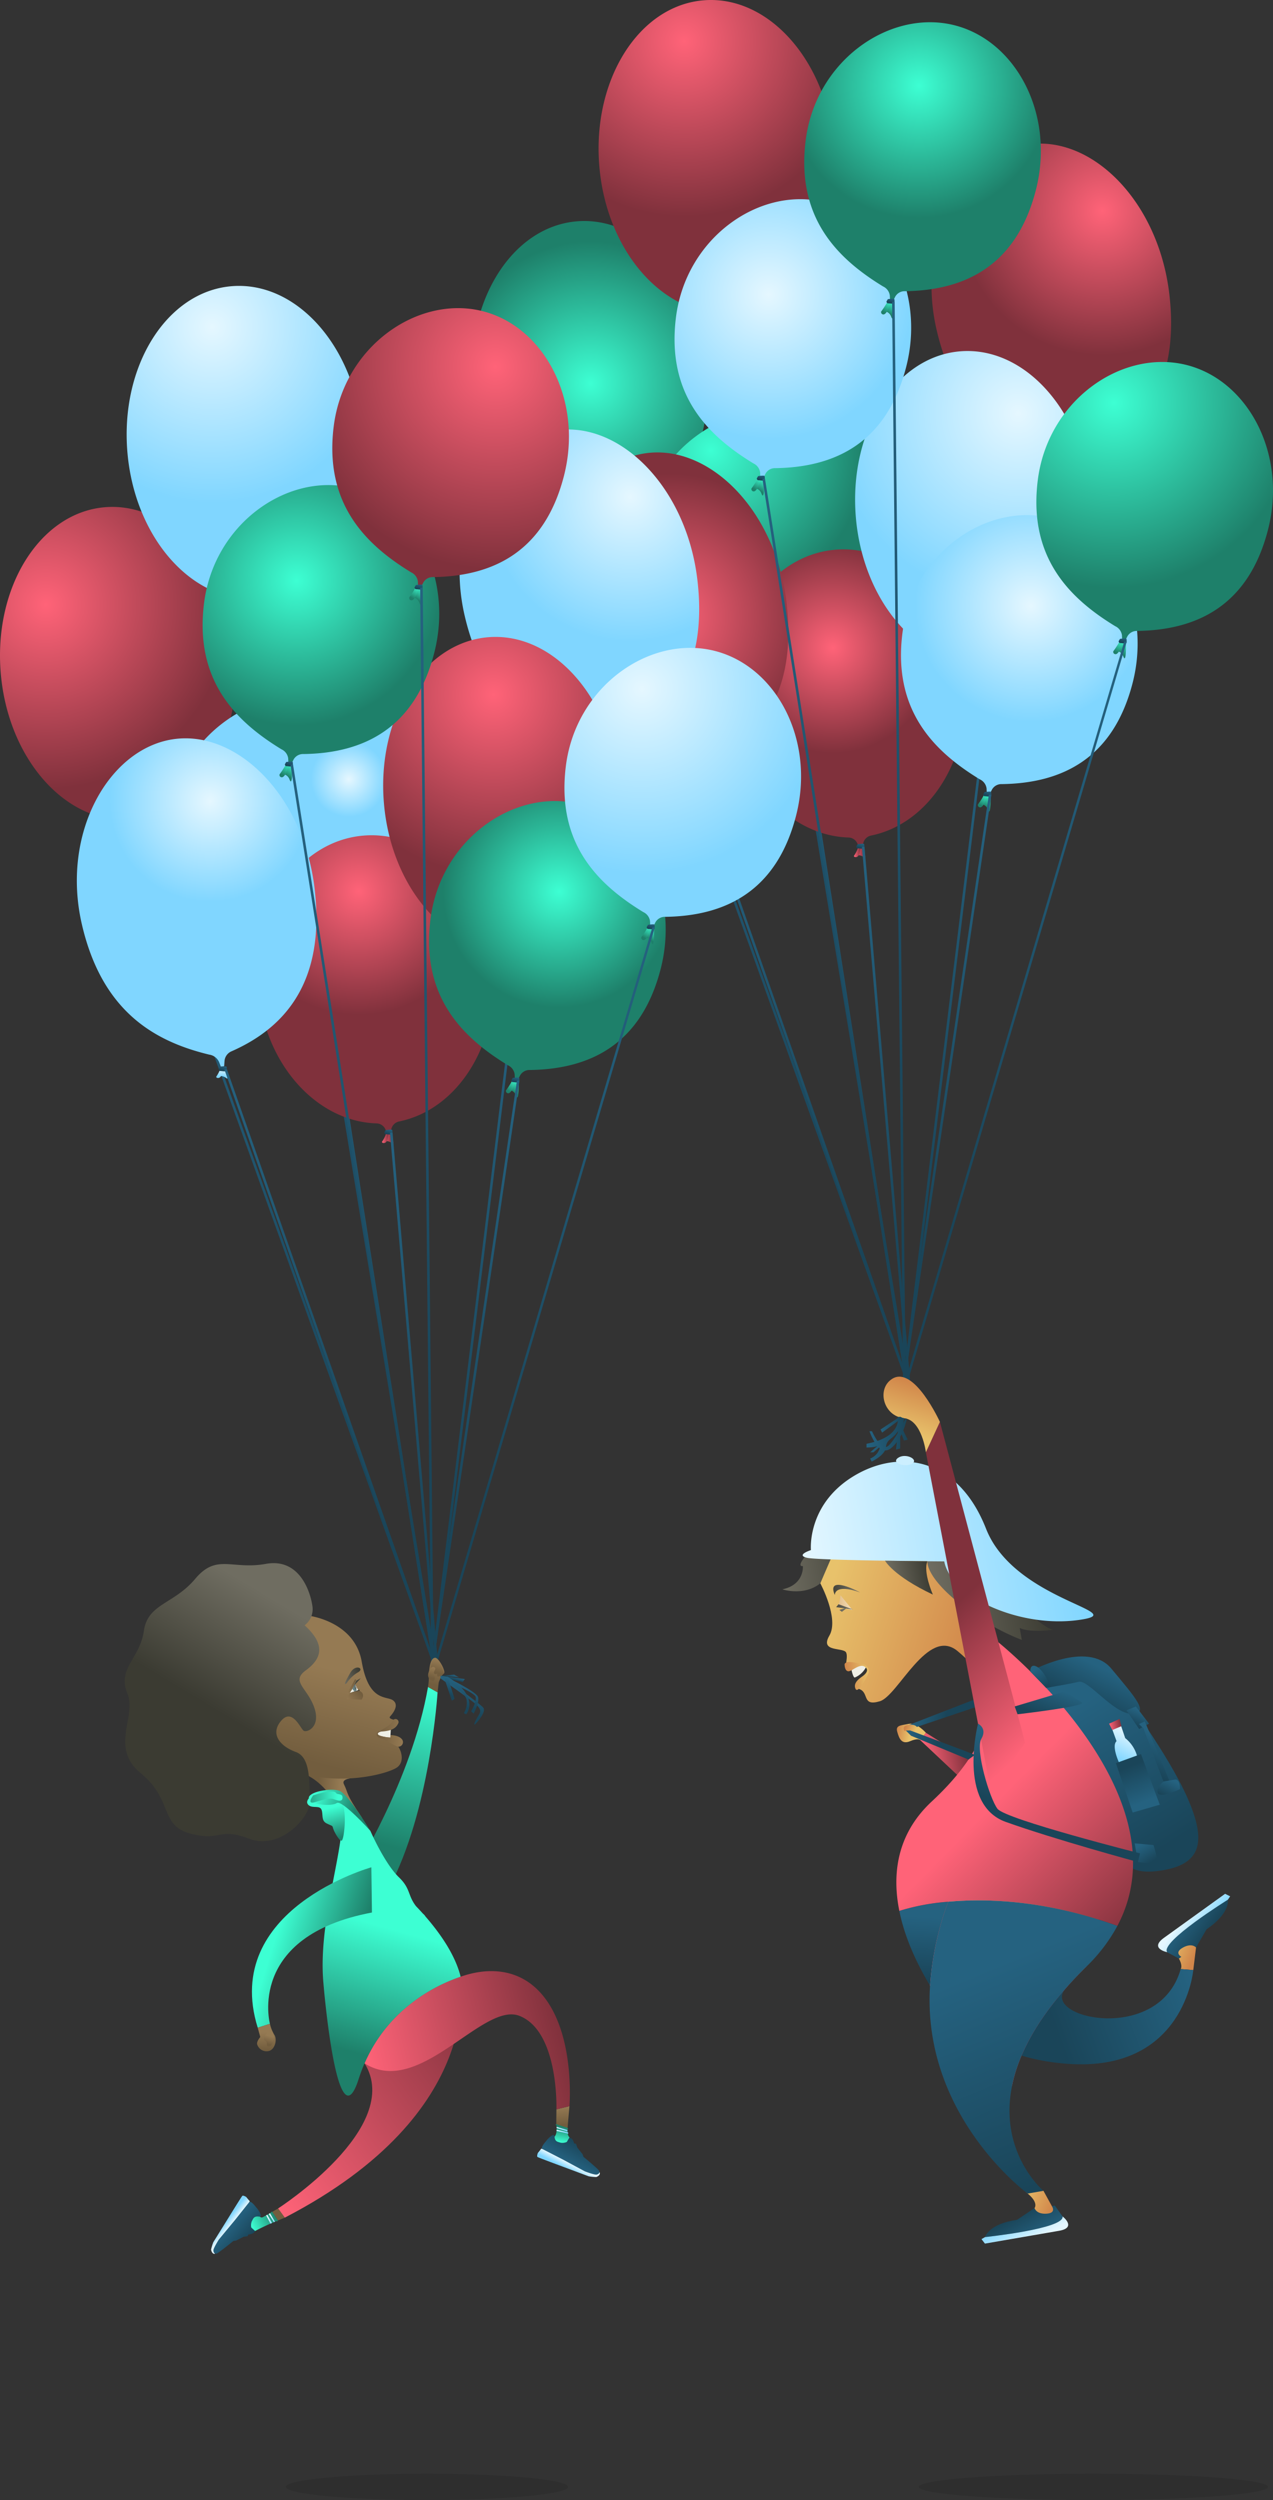 <svg xmlns="http://www.w3.org/2000/svg" xmlns:xlink="http://www.w3.org/1999/xlink" viewBox="0 0 431.635 847.569"><rect x="0" y="0" width="431.635" height="847.569" fill="#333333" stroke="none"/><defs><style>.a{isolation:isolate;}.b{opacity:0.1;mix-blend-mode:multiply;}.c{fill:url(#a);}.d{fill:url(#b);}.e{fill:url(#c);}.f{fill:url(#d);}.g{fill:url(#e);}.h{fill:url(#f);}.i{fill:url(#g);}.j{fill:url(#h);}.k{fill:url(#i);}.l{fill:url(#j);}.m{fill:url(#k);}.n{fill:url(#l);}.o{fill:url(#m);}.p{fill:url(#n);}.q{fill:url(#o);}.r{fill:url(#p);}.s{fill:url(#q);}.t{fill:url(#r);}.u{fill:url(#s);}.v{fill:url(#t);}.w{fill:url(#u);}.x{fill:url(#v);}.y{fill:url(#w);}.z{fill:url(#x);}.aa{fill:url(#y);}.ab{fill:url(#z);}.ac{fill:#ccefff;}.ad{fill:url(#aa);}.ae{fill:url(#ab);}.af{fill:url(#ac);}.ag{fill:url(#ad);}.ah{fill:url(#ae);}.ai{fill:url(#af);}.aj{fill:url(#ag);}.ak{fill:url(#ah);}.al{fill:url(#ai);}.am{fill:url(#aj);}.an{fill:url(#ak);}.ao{fill:url(#al);}.ap{fill:url(#am);}.aq{fill:url(#an);}.ar{fill:url(#ao);}.as{fill:url(#ap);}.at{fill:url(#aq);}.au{fill:url(#ar);}.av{fill:url(#as);}.aw{fill:url(#at);}.ax{fill:url(#au);}.ay{fill:url(#av);}.az{fill:url(#aw);}.ba{fill:url(#ax);}.bb{fill:url(#ay);}.bc{fill:url(#az);}.bd{fill:url(#ba);}.be{fill:url(#bb);}.bf{fill:url(#bc);}.bg{fill:url(#bd);}.bh{fill:url(#be);}.bi{fill:url(#bf);}.bj{fill:url(#bg);}.bk{fill:url(#bh);}.bl{fill:url(#bi);}.bm{fill:url(#bj);}.bn{fill:url(#bk);}.bo{fill:url(#bl);}.bp{fill:url(#bm);}.bq{fill:url(#bn);}.br{fill:url(#bo);}.bs{fill:url(#bp);}.bt{fill:url(#bq);}.bu{fill:url(#br);}.bv{fill:url(#bs);}.bw{fill:url(#bt);}.bx{fill:url(#bu);}.by{fill:url(#bv);}.bz{fill:url(#bw);}.ca{fill:url(#bx);}.cb{fill:url(#by);}.cc{fill:url(#bz);}.cd{fill:url(#ca);}.ce{fill:url(#cb);}.cf{fill:url(#cc);}.cg{fill:url(#cd);}.ch{fill:url(#ce);}.ci{fill:url(#cf);}.cj{fill:url(#cg);}.ck{fill:url(#ch);}.cl{fill:url(#ci);}.cm{fill:url(#cj);}.cn{fill:url(#ck);}.co{fill:url(#cl);}.cp{fill:url(#cm);}.cq{fill:url(#cn);}.cr{fill:url(#co);}.cs{fill:url(#cp);}.ct{fill:url(#cq);}.cu{fill:url(#cr);}.cv{fill:url(#cs);}.cw{fill:url(#ct);}.cx{fill:url(#cu);}.cy{fill:url(#cv);}.cz{fill:url(#cw);}.da{fill:url(#cx);}.db{fill:url(#cy);}.dc{fill:url(#cz);}.dd{fill:url(#da);}.de{fill:url(#db);}.df{fill:url(#dc);}.dg{fill:url(#dd);}.dh{fill:url(#de);}.di{fill:url(#df);}.dj{fill:url(#dg);}.dk{fill:url(#dh);}.dl{fill:url(#di);}.dm{fill:url(#dj);}.dn{fill:url(#dk);}.do{fill:url(#dl);}.dp{fill:url(#dm);}.dq{fill:url(#dn);}.dr{fill:url(#do);}.ds{fill:url(#dp);}.dt{fill:url(#dq);}.du{fill:url(#dr);}.dv{fill:url(#ds);}.dw{fill:url(#dt);}.dx{fill:url(#du);}.dy{fill:url(#dv);}.dz{fill:url(#dw);}.ea{fill:url(#dx);}.eb{fill:url(#dy);}.ec{fill:url(#dz);}.ed{fill:url(#ea);}.ee{fill:url(#eb);}.ef{fill:url(#ec);}.eg{fill:url(#ed);}.eh{fill:url(#ee);}.ei{fill:url(#ef);}.ej{fill:url(#eg);}.ek{fill:url(#eh);}.el{fill:url(#ei);}.em{fill:url(#ej);}.en{fill:url(#ek);}.eo{fill:url(#el);}.ep{fill:url(#em);}.eq{fill:url(#en);}.er{fill:url(#eo);}.es{fill:url(#ep);}.et{fill:url(#eq);}.eu{fill:url(#er);}.ev{fill:url(#es);}.ew{fill:url(#et);}.ex{fill:url(#eu);}.ey{fill:url(#ev);}.ez{fill:url(#ew);}.fa{fill:url(#ex);}.fb{fill:url(#ey);}.fc{fill:url(#ez);}.fd{fill:url(#fa);}.fe{fill:url(#fb);}.ff{fill:url(#fc);}.fg{fill:url(#fd);}.fh{fill:url(#fe);}.fi{fill:url(#ff);}.fj{fill:url(#fg);}.fk{fill:url(#fh);}.fl{fill:#efefe6;}.fm{fill:url(#fi);}.fn{fill:url(#fj);}.fo{fill:url(#fk);}.fp{fill:url(#fl);}.fq{fill:url(#fm);}.fr{fill:url(#fn);}.fs{fill:url(#fo);}.ft{fill:url(#fp);}.fu{fill:url(#fq);}.fv{fill:url(#fr);}.fw{fill:url(#fs);}.fx{fill:url(#ft);}.fy{fill:url(#fu);}.fz{fill:url(#fv);}.ga{fill:url(#fw);}.gb{fill:url(#fx);}.gc{fill:url(#fy);}.gd{fill:url(#fz);}.ge{fill:url(#ga);}.gf{fill:url(#gb);}.gg{fill:url(#gc);}.gh{fill:url(#gd);}.gi{fill:url(#ge);}.gj{fill:url(#gf);}.gk{fill:url(#gg);}.gl{fill:url(#gh);}.gm{fill:url(#gi);}.gn{fill:url(#gj);}</style><linearGradient id="a" x1="100.89" y1="165.745" x2="92.812" y2="160.548" gradientTransform="translate(276.991 517.558) rotate(-9.805)" gradientUnits="userSpaceOnUse"><stop offset="0" stop-color="#d1864a"/><stop offset="0.999" stop-color="#e8c26b"/></linearGradient><linearGradient id="b" x1="97.38" y1="161.815" x2="48.679" y2="170.496" gradientTransform="translate(276.991 517.558) rotate(-9.805)" gradientUnits="userSpaceOnUse"><stop offset="0" stop-color="#256280"/><stop offset="1" stop-color="#1a4559"/></linearGradient><linearGradient id="c" x1="14.725" y1="72.797" x2="19.172" y2="74.425" xlink:href="#a"/><linearGradient id="d" x1="21.615" y1="64.776" x2="33.018" y2="68.95" xlink:href="#b"/><linearGradient id="e" x1="22.2" y1="84.216" x2="37.197" y2="84.216" gradientTransform="translate(276.991 517.558) rotate(-9.805)" gradientUnits="userSpaceOnUse"><stop offset="0" stop-color="#ff6378"/><stop offset="1" stop-color="#80313c"/></linearGradient><linearGradient id="f" x1="77.487" y1="74.682" x2="98.847" y2="126.692" xlink:href="#b"/><linearGradient id="g" x1="39.003" y1="242.293" x2="28.399" y2="235.471" xlink:href="#a"/><linearGradient id="h" x1="44.266" y1="56.706" x2="46.111" y2="56.706" gradientTransform="translate(276.991 517.558) rotate(-9.805)" gradientUnits="userSpaceOnUse"><stop offset="0" stop-color="#3dffd3"/><stop offset="1" stop-color="#1e806a"/></linearGradient><linearGradient id="i" x1="12.95" y1="136.528" x2="8.079" y2="157.279" xlink:href="#b"/><linearGradient id="j" x1="147.142" y1="-85.452" x2="205.235" y2="-85.452" gradientTransform="translate(171.754 767.613) rotate(-2.22)" xlink:href="#e"/><linearGradient id="k" x1="40.362" y1="155.435" x2="56.667" y2="228.276" xlink:href="#b"/><linearGradient id="l" x1="137.051" y1="-151.964" x2="210.315" y2="-151.964" gradientTransform="translate(171.754 767.613) rotate(-2.22)" xlink:href="#h"/><linearGradient id="m" x1="39.924" y1="104.977" x2="77.721" y2="157.702" xlink:href="#e"/><linearGradient id="n" x1="30.569" y1="251.262" x2="27.262" y2="241.717" xlink:href="#b"/><linearGradient id="o" x1="30.176" y1="251.398" x2="26.87" y2="241.853" gradientTransform="translate(276.991 517.558) rotate(-9.805)" gradientUnits="userSpaceOnUse"><stop offset="0" stop-color="#e5f7ff"/><stop offset="1" stop-color="#80d6ff"/></linearGradient><linearGradient id="p" x1="6618.988" y1="-1285.707" x2="6615.681" y2="-1295.252" gradientTransform="translate(5022.383 -4260.572) rotate(144.255)" xlink:href="#b"/><linearGradient id="q" x1="6618.595" y1="-1285.571" x2="6615.288" y2="-1295.116" gradientTransform="translate(5022.383 -4260.572) rotate(144.255)" xlink:href="#o"/><linearGradient id="r" x1="-15.161" y1="9.831" x2="16.937" y2="9.831" gradientTransform="translate(276.991 517.558) rotate(-9.805)" gradientUnits="userSpaceOnUse"><stop offset="0" stop-color="#6f6d61"/><stop offset="1" stop-color="#3b3b32"/></linearGradient><linearGradient id="s" x1="45.956" y1="50.078" x2="-1.671" y2="25.996" xlink:href="#a"/><linearGradient id="t" x1="-3520.834" y1="26.884" x2="-3526.455" y2="27.501" gradientTransform="matrix(-0.985, 0.17, 0.17, 0.985, -3188.924, 1116.536)" gradientUnits="userSpaceOnUse"><stop offset="0" stop-color="#e0b984"/><stop offset="1" stop-color="#f5e1be"/></linearGradient><linearGradient id="u" x1="-3527.942" y1="22.563" x2="-3519.106" y2="22.563" gradientTransform="matrix(-0.985, 0.17, 0.17, 0.985, -3188.924, 1116.536)" xlink:href="#r"/><linearGradient id="v" x1="-3524.563" y1="28.48" x2="-3519.074" y2="28.48" gradientTransform="matrix(-0.985, 0.17, 0.17, 0.985, -3188.924, 1116.536)" xlink:href="#r"/><linearGradient id="w" x1="-3522.409" y1="29.405" x2="-3520.006" y2="29.405" gradientTransform="matrix(-0.985, 0.17, 0.17, 0.985, -3188.924, 1116.536)" xlink:href="#r"/><linearGradient id="x" x1="34.819" y1="33.493" x2="73.183" y2="33.493" xlink:href="#r"/><linearGradient id="y" x1="-6.411" y1="14.578" x2="87.278" y2="14.578" xlink:href="#o"/><linearGradient id="z" x1="20.788" y1="22.363" x2="34.923" y2="22.363" xlink:href="#r"/><linearGradient id="aa" x1="85.687" y1="62.691" x2="77.751" y2="73.639" xlink:href="#b"/><linearGradient id="ab" x1="97.427" y1="80.423" x2="94.363" y2="84.651" xlink:href="#b"/><linearGradient id="ac" x1="103.145" y1="90.013" x2="95.688" y2="100.301" xlink:href="#b"/><linearGradient id="ad" x1="104.242" y1="105.498" x2="100.843" y2="110.187" xlink:href="#b"/><linearGradient id="ae" x1="93.539" y1="110.824" x2="90.681" y2="98.04" xlink:href="#b"/><linearGradient id="af" x1="92.315" y1="86.193" x2="86.251" y2="94.558" xlink:href="#o"/><linearGradient id="ag" x1="86.241" y1="83.363" x2="90.203" y2="83.363" xlink:href="#e"/><linearGradient id="ah" x1="64.657" y1="60.302" x2="67.298" y2="66.732" xlink:href="#b"/><linearGradient id="ai" x1="89.668" y1="125.015" x2="92.306" y2="131.439" xlink:href="#b"/><linearGradient id="aj" x1="18.088" y1="72.109" x2="21.224" y2="73.935" xlink:href="#a"/><linearGradient id="ak" x1="16.787" y1="75.809" x2="27.77" y2="79.83" xlink:href="#b"/><radialGradient id="al" cx="72.762" cy="-116.287" r="48.139" gradientTransform="translate(137.637 252.052) rotate(-4.889)" xlink:href="#h"/><linearGradient id="am" x1="69.931" y1="-57.107" x2="73.767" y2="-57.107" gradientTransform="translate(137.637 252.052) rotate(-4.889)" xlink:href="#e"/><linearGradient id="an" x1="69.929" y1="-57.456" x2="72.384" y2="-57.456" gradientTransform="translate(137.637 252.052) rotate(-4.889)" xlink:href="#e"/><linearGradient id="ao" x1="73.178" y1="-61.623" x2="72.642" y2="-60.128" gradientTransform="translate(137.637 252.052) rotate(-4.889)" xlink:href="#b"/><linearGradient id="ap" x1="4800.049" y1="-625.876" x2="4751.732" y2="-490.921" gradientTransform="matrix(-1.64, 0.14, 0.14, 1.639, 8155.888, 546.18)" xlink:href="#b"/><radialGradient id="aq" cx="114.322" cy="-229.211" r="59.633" gradientTransform="translate(137.637 252.052) rotate(-4.889)" xlink:href="#e"/><linearGradient id="ar" x1="119.104" y1="-128.104" x2="122.941" y2="-128.104" gradientTransform="translate(137.637 252.052) rotate(-4.889)" xlink:href="#e"/><linearGradient id="as" x1="119.102" y1="-128.453" x2="121.558" y2="-128.453" gradientTransform="translate(137.637 252.052) rotate(-4.889)" xlink:href="#e"/><linearGradient id="at" x1="122.351" y1="-132.62" x2="121.816" y2="-131.125" gradientTransform="translate(137.637 252.052) rotate(-4.889)" xlink:href="#b"/><linearGradient id="au" x1="4790.08" y1="-661.521" x2="4733.632" y2="-503.857" gradientTransform="matrix(-1.64, 0.14, 0.14, 1.639, 8155.888, 546.18)" xlink:href="#b"/><radialGradient id="av" cx="241.059" cy="152.668" r="52.667" gradientTransform="matrix(1, 0, 0, 1, 0, 0)" xlink:href="#h"/><linearGradient id="aw" x1="133.419" y1="-10.739" x2="132.472" y2="-8.095" gradientTransform="translate(137.637 252.052) rotate(-4.889)" xlink:href="#o"/><linearGradient id="ax" x1="132.39" y1="-10.907" x2="131.393" y2="-8.123" gradientTransform="translate(137.637 252.052) rotate(-4.889)" xlink:href="#o"/><linearGradient id="ay" x1="133.151" y1="-11.715" x2="132.616" y2="-10.22" gradientTransform="translate(137.637 252.052) rotate(-4.889)" xlink:href="#b"/><linearGradient id="az" x1="4775.175" y1="-591.923" x2="4737.717" y2="-487.299" gradientTransform="matrix(-1.64, 0.14, 0.14, 1.639, 8155.888, 546.18)" xlink:href="#b"/><radialGradient id="ba" cx="282.349" cy="219.579" r="35.715" gradientTransform="matrix(1, 0, 0, 1, 0, 0)" xlink:href="#e"/><radialGradient id="bb" cx="92.512" cy="-35.121" r="48.754" gradientTransform="translate(137.637 252.052) rotate(-4.889)" xlink:href="#e"/><radialGradient id="bc" cx="250.687" cy="-159.758" r="49.016" gradientTransform="translate(137.637 252.052) rotate(-4.889)" xlink:href="#e"/><linearGradient id="bd" x1="148.095" y1="50.171" x2="151.932" y2="50.171" gradientTransform="translate(137.637 252.052) rotate(-4.889)" xlink:href="#e"/><linearGradient id="be" x1="148.093" y1="49.95" x2="150.549" y2="49.95" gradientTransform="translate(137.637 252.052) rotate(-4.889)" xlink:href="#e"/><linearGradient id="bf" x1="96.905" y1="21.7" x2="96.018" y2="24.177" gradientTransform="translate(137.637 252.052) rotate(-4.889)" xlink:href="#o"/><linearGradient id="bg" x1="95.775" y1="21.53" x2="94.869" y2="24.058" gradientTransform="translate(137.637 252.052) rotate(-4.889)" xlink:href="#o"/><linearGradient id="bh" x1="150.965" y1="46.875" x2="150.43" y2="48.371" gradientTransform="translate(137.637 252.052) rotate(-4.889)" xlink:href="#b"/><linearGradient id="bi" x1="4763.414" y1="-557.115" x2="4735.784" y2="-479.941" gradientTransform="matrix(1.646, 0, 0, -1.645, -7512.095, -460.189)" xlink:href="#b"/><radialGradient id="bj" cx="345.238" cy="140.174" r="63.632" gradientTransform="matrix(1, 0, 0, 1, 0, 0)" xlink:href="#o"/><linearGradient id="bk" x1="195.626" y1="-2.118" x2="199.463" y2="-2.118" gradientTransform="translate(137.637 252.052) rotate(-4.889)" xlink:href="#e"/><linearGradient id="bl" x1="195.624" y1="-2.466" x2="198.079" y2="-2.466" gradientTransform="translate(137.637 252.052) rotate(-4.889)" xlink:href="#e"/><linearGradient id="bm" x1="198.873" y1="-6.634" x2="198.337" y2="-5.139" gradientTransform="translate(137.637 252.052) rotate(-4.889)" xlink:href="#b"/><linearGradient id="bn" x1="4752.696" y1="-582.801" x2="4719.62" y2="-490.416" gradientTransform="matrix(-1.64, 0.14, 0.14, 1.639, 8155.888, 546.18)" xlink:href="#b"/><linearGradient id="bo" x1="96.851" y1="20.733" x2="96.315" y2="22.228" gradientTransform="translate(137.637 252.052) rotate(-4.889)" xlink:href="#b"/><linearGradient id="bp" x1="4784.311" y1="-576.962" x2="4749.799" y2="-480.569" gradientTransform="matrix(-1.64, 0.14, 0.14, 1.639, 8155.888, 546.18)" xlink:href="#b"/><radialGradient id="bq" cx="215.113" cy="-28.475" r="39.374" gradientTransform="translate(137.637 252.052) rotate(-4.889)" xlink:href="#o"/><linearGradient id="br" x1="697.01" y1="726.906" x2="695.518" y2="731.073" gradientTransform="matrix(0.984, 0.177, -0.177, 0.984, -221.505, -569.331)" xlink:href="#h"/><linearGradient id="bs" x1="695.581" y1="726.661" x2="694.045" y2="730.952" gradientTransform="matrix(0.984, 0.177, -0.177, 0.984, -221.505, -569.331)" xlink:href="#h"/><linearGradient id="bt" x1="195.358" y1="32.94" x2="194.823" y2="34.435" gradientTransform="translate(137.637 252.052) rotate(-4.889)" xlink:href="#b"/><linearGradient id="bu" x1="4750.217" y1="-560.677" x2="4722.977" y2="-484.593" gradientTransform="matrix(-1.64, 0.14, 0.14, 1.639, 8155.888, 546.18)" xlink:href="#b"/><radialGradient id="bv" cx="135.496" cy="-141.125" r="49.103" gradientTransform="translate(137.637 252.052) rotate(-4.889)" xlink:href="#o"/><linearGradient id="bw" x1="602.521" y1="635.024" x2="601.029" y2="639.192" gradientTransform="matrix(0.984, 0.177, -0.177, 0.984, -221.505, -569.331)" xlink:href="#h"/><linearGradient id="bx" x1="601.092" y1="634.779" x2="599.556" y2="639.07" gradientTransform="matrix(0.984, 0.177, -0.177, 0.984, -221.505, -569.331)" xlink:href="#h"/><linearGradient id="by" x1="127.983" y1="-80.334" x2="127.447" y2="-78.838" gradientTransform="translate(137.637 252.052) rotate(-4.889)" xlink:href="#b"/><linearGradient id="bz" x1="4783.377" y1="-631.309" x2="4735.207" y2="-496.766" gradientTransform="matrix(-1.64, 0.14, 0.14, 1.639, 8155.888, 546.18)" xlink:href="#b"/><radialGradient id="ca" cx="311.57" cy="29.007" r="44.995" gradientTransform="matrix(1, 0, 0, 1, 0, 0)" xlink:href="#h"/><linearGradient id="cb" x1="635.217" y1="568.214" x2="633.725" y2="572.382" gradientTransform="matrix(0.984, 0.177, -0.177, 0.984, -221.505, -569.331)" xlink:href="#h"/><linearGradient id="cc" x1="633.789" y1="567.969" x2="632.252" y2="572.26" gradientTransform="matrix(0.984, 0.177, -0.177, 0.984, -221.505, -569.331)" xlink:href="#h"/><linearGradient id="cd" x1="176.913" y1="-136.356" x2="176.377" y2="-134.861" gradientTransform="translate(137.637 252.052) rotate(-4.889)" xlink:href="#b"/><linearGradient id="ce" x1="4772.315" y1="-658.405" x2="4718.326" y2="-507.607" gradientTransform="matrix(-1.64, 0.14, 0.14, 1.639, 8155.888, 546.18)" xlink:href="#b"/><radialGradient id="cf" cx="248.993" cy="-94.54" r="62.683" gradientTransform="translate(137.637 252.052) rotate(-4.889)" xlink:href="#h"/><linearGradient id="cg" x1="733.023" y1="667.69" x2="731.531" y2="671.858" gradientTransform="matrix(0.984, 0.177, -0.177, 0.984, -221.505, -569.331)" xlink:href="#h"/><linearGradient id="ch" x1="731.595" y1="667.445" x2="730.058" y2="671.736" gradientTransform="matrix(0.984, 0.177, -0.177, 0.984, -221.505, -569.331)" xlink:href="#h"/><linearGradient id="ci" x1="245.518" y1="-14.887" x2="244.983" y2="-13.392" gradientTransform="translate(137.637 252.052) rotate(-4.889)" xlink:href="#b"/><linearGradient id="cj" x1="4737.498" y1="-583.175" x2="4705.656" y2="-494.238" gradientTransform="matrix(-1.64, 0.14, 0.14, 1.639, 8155.888, 546.18)" xlink:href="#b"/><linearGradient id="ck" x1="306.836" y1="487.188" x2="272.533" y2="448.121" gradientTransform="translate(38.49 103.667) rotate(-1.857)" xlink:href="#e"/><linearGradient id="cl" x1="261.244" y1="373.932" x2="255.432" y2="390.164" gradientTransform="translate(38.49 103.667) rotate(-1.857)" xlink:href="#a"/><radialGradient id="cm" cx="15.548" cy="204.969" r="62.567" gradientTransform="matrix(1, 0, 0, 1, 0, 0)" xlink:href="#e"/><linearGradient id="cn" x1="-97.764" y1="25.826" x2="-93.928" y2="25.826" gradientTransform="translate(137.637 252.052) rotate(-4.889)" xlink:href="#e"/><linearGradient id="co" x1="-97.767" y1="25.478" x2="-95.311" y2="25.478" gradientTransform="translate(137.637 252.052) rotate(-4.889)" xlink:href="#e"/><linearGradient id="cp" x1="-94.518" y1="21.31" x2="-95.053" y2="22.806" gradientTransform="translate(137.637 252.052) rotate(-4.889)" xlink:href="#b"/><linearGradient id="cq" x1="4901.929" y1="-575.448" x2="4853.612" y2="-440.493" gradientTransform="matrix(-1.64, 0.14, 0.14, 1.639, 8155.888, 546.18)" xlink:href="#b"/><radialGradient id="cr" cx="-53.374" cy="-146.278" r="59.633" gradientTransform="translate(137.637 252.052) rotate(-4.889)" xlink:href="#o"/><linearGradient id="cs" x1="-48.591" y1="-45.171" x2="-44.755" y2="-45.171" gradientTransform="translate(137.637 252.052) rotate(-4.889)" xlink:href="#e"/><linearGradient id="ct" x1="-48.593" y1="-45.519" x2="-46.138" y2="-45.519" gradientTransform="translate(137.637 252.052) rotate(-4.889)" xlink:href="#e"/><linearGradient id="cu" x1="-45.344" y1="-49.687" x2="-45.88" y2="-48.191" gradientTransform="translate(137.637 252.052) rotate(-4.889)" xlink:href="#b"/><linearGradient id="cv" x1="4891.96" y1="-611.093" x2="4835.512" y2="-453.429" gradientTransform="matrix(-1.64, 0.14, 0.14, 1.639, 8155.888, 546.18)" xlink:href="#b"/><radialGradient id="cw" cx="-20.341" cy="10.415" r="12.817" gradientTransform="translate(137.637 252.052) rotate(-4.889)" xlink:href="#o"/><linearGradient id="cx" x1="-34.276" y1="72.194" x2="-35.223" y2="74.838" gradientTransform="translate(137.637 252.052) rotate(-4.889)" xlink:href="#o"/><linearGradient id="cy" x1="-35.305" y1="72.026" x2="-36.302" y2="74.81" gradientTransform="translate(137.637 252.052) rotate(-4.889)" xlink:href="#o"/><linearGradient id="cz" x1="-34.544" y1="71.219" x2="-35.08" y2="72.714" gradientTransform="translate(137.637 252.052) rotate(-4.889)" xlink:href="#b"/><linearGradient id="da" x1="4877.054" y1="-541.495" x2="4839.596" y2="-436.872" gradientTransform="matrix(-1.64, 0.14, 0.14, 1.639, 8155.888, 546.18)" xlink:href="#b"/><radialGradient id="db" cx="121.634" cy="302.161" r="41.988" gradientTransform="matrix(1, 0, 0, 1, 0, 0)" xlink:href="#e"/><radialGradient id="dc" cx="-67.773" cy="13.803" r="34.259" gradientTransform="translate(137.637 252.052) rotate(-4.889)" xlink:href="#o"/><radialGradient id="dd" cx="82.991" cy="-76.825" r="49.016" gradientTransform="translate(137.637 252.052) rotate(-4.889)" xlink:href="#o"/><linearGradient id="de" x1="-19.6" y1="133.104" x2="-15.764" y2="133.104" gradientTransform="translate(137.637 252.052) rotate(-4.889)" xlink:href="#e"/><linearGradient id="df" x1="-19.602" y1="132.884" x2="-17.147" y2="132.884" gradientTransform="translate(137.637 252.052) rotate(-4.889)" xlink:href="#e"/><linearGradient id="dg" x1="-70.791" y1="104.634" x2="-71.677" y2="107.11" gradientTransform="translate(137.637 252.052) rotate(-4.889)" xlink:href="#o"/><linearGradient id="dh" x1="-71.921" y1="104.463" x2="-72.826" y2="106.991" gradientTransform="translate(137.637 252.052) rotate(-4.889)" xlink:href="#o"/><linearGradient id="di" x1="-16.73" y1="129.809" x2="-17.266" y2="131.304" gradientTransform="translate(137.637 252.052) rotate(-4.889)" xlink:href="#b"/><linearGradient id="dj" x1="4865.293" y1="-506.687" x2="4837.663" y2="-429.513" gradientTransform="matrix(1.646, 0, 0, -1.645, -7839.807, -280.331)" xlink:href="#b"/><radialGradient id="dk" cx="167.371" cy="235.461" r="61.013" gradientTransform="matrix(1, 0, 0, 1, 0, 0)" xlink:href="#e"/><linearGradient id="dl" x1="27.931" y1="80.815" x2="31.767" y2="80.815" gradientTransform="translate(137.637 252.052) rotate(-4.889)" xlink:href="#e"/><linearGradient id="dm" x1="27.928" y1="80.467" x2="30.384" y2="80.467" gradientTransform="translate(137.637 252.052) rotate(-4.889)" xlink:href="#e"/><linearGradient id="dn" x1="31.177" y1="76.3" x2="30.642" y2="77.795" gradientTransform="translate(137.637 252.052) rotate(-4.889)" xlink:href="#b"/><linearGradient id="do" x1="4854.576" y1="-532.373" x2="4821.5" y2="-439.988" gradientTransform="matrix(-1.64, 0.14, 0.14, 1.639, 8155.888, 546.18)" xlink:href="#b"/><linearGradient id="dp" x1="-70.845" y1="103.667" x2="-71.38" y2="105.162" gradientTransform="translate(137.637 252.052) rotate(-4.889)" xlink:href="#b"/><linearGradient id="dq" x1="4886.19" y1="-526.534" x2="4851.679" y2="-430.141" gradientTransform="matrix(-1.64, 0.14, 0.14, 1.639, 8155.888, 546.18)" xlink:href="#b"/><radialGradient id="dr" cx="47.418" cy="54.458" r="39.374" gradientTransform="translate(137.637 252.052) rotate(-4.889)" xlink:href="#h"/><linearGradient id="ds" x1="556.617" y1="850.556" x2="555.125" y2="854.724" gradientTransform="matrix(0.984, 0.177, -0.177, 0.984, -221.505, -569.331)" xlink:href="#h"/><linearGradient id="dt" x1="555.188" y1="850.312" x2="553.652" y2="854.603" gradientTransform="matrix(0.984, 0.177, -0.177, 0.984, -221.505, -569.331)" xlink:href="#h"/><linearGradient id="du" x1="27.663" y1="115.874" x2="27.127" y2="117.369" gradientTransform="translate(137.637 252.052) rotate(-4.889)" xlink:href="#b"/><linearGradient id="dv" x1="4852.096" y1="-510.249" x2="4824.857" y2="-434.165" gradientTransform="matrix(-1.64, 0.14, 0.14, 1.639, 8155.888, 546.18)" xlink:href="#b"/><radialGradient id="dw" cx="-32.199" cy="-58.191" r="49.103" gradientTransform="translate(137.637 252.052) rotate(-4.889)" xlink:href="#h"/><linearGradient id="dx" x1="462.128" y1="758.675" x2="460.636" y2="762.842" gradientTransform="matrix(0.984, 0.177, -0.177, 0.984, -221.505, -569.331)" xlink:href="#h"/><linearGradient id="dy" x1="460.699" y1="758.43" x2="459.163" y2="762.721" gradientTransform="matrix(0.984, 0.177, -0.177, 0.984, -221.505, -569.331)" xlink:href="#h"/><linearGradient id="dz" x1="-39.713" y1="2.6" x2="-40.248" y2="4.095" gradientTransform="translate(137.637 252.052) rotate(-4.889)" xlink:href="#b"/><linearGradient id="ea" x1="4885.256" y1="-580.881" x2="4837.086" y2="-446.338" gradientTransform="matrix(-1.64, 0.14, 0.14, 1.639, 8155.888, 546.18)" xlink:href="#b"/><radialGradient id="eb" cx="168.006" cy="124.293" r="68.82" gradientTransform="matrix(1, 0, 0, 1, 0, 0)" xlink:href="#e"/><linearGradient id="ec" x1="494.824" y1="691.865" x2="493.332" y2="696.032" gradientTransform="matrix(0.984, 0.177, -0.177, 0.984, -221.505, -569.331)" xlink:href="#h"/><linearGradient id="ed" x1="493.395" y1="691.62" x2="491.859" y2="695.911" gradientTransform="matrix(0.984, 0.177, -0.177, 0.984, -221.505, -569.331)" xlink:href="#h"/><linearGradient id="ee" x1="9.217" y1="-53.422" x2="8.682" y2="-51.927" gradientTransform="translate(137.637 252.052) rotate(-4.889)" xlink:href="#b"/><linearGradient id="ef" x1="4874.195" y1="-607.978" x2="4820.205" y2="-457.18" gradientTransform="matrix(-1.64, 0.14, 0.14, 1.639, 8155.888, 546.18)" xlink:href="#b"/><radialGradient id="eg" cx="81.297" cy="-11.607" r="62.683" gradientTransform="translate(137.637 252.052) rotate(-4.889)" xlink:href="#o"/><linearGradient id="eh" x1="592.63" y1="791.341" x2="591.138" y2="795.508" gradientTransform="matrix(0.984, 0.177, -0.177, 0.984, -221.505, -569.331)" xlink:href="#h"/><linearGradient id="ei" x1="591.202" y1="791.096" x2="589.665" y2="795.387" gradientTransform="matrix(0.984, 0.177, -0.177, 0.984, -221.505, -569.331)" xlink:href="#h"/><linearGradient id="ej" x1="77.823" y1="68.047" x2="77.288" y2="69.542" gradientTransform="translate(137.637 252.052) rotate(-4.889)" xlink:href="#b"/><linearGradient id="ek" x1="4839.377" y1="-532.747" x2="4807.536" y2="-443.81" gradientTransform="matrix(-1.64, 0.14, 0.14, 1.639, 8155.888, 546.18)" xlink:href="#b"/><linearGradient id="el" x1="-20.456" y1="320.002" x2="-38.878" y2="371.457" gradientTransform="translate(137.637 252.052) rotate(-4.889)" xlink:href="#h"/><linearGradient id="em" x1="-596.577" y1="-1361.765" x2="-587.405" y2="-1360.216" gradientTransform="matrix(0.807, -0.59, 0.59, 0.807, 1370.62, 1502.807)" gradientUnits="userSpaceOnUse"><stop offset="0" stop-color="#957a53"/><stop offset="1" stop-color="#725d3e"/></linearGradient><linearGradient id="en" x1="-596.453" y1="-1362.497" x2="-587.282" y2="-1360.948" gradientTransform="matrix(0.807, -0.59, 0.59, 0.807, 1370.62, 1502.807)" xlink:href="#h"/><linearGradient id="eo" x1="-585.675" y1="-1376.407" x2="-489.583" y2="-1376.407" gradientTransform="matrix(0.807, -0.59, 0.59, 0.807, 1370.62, 1502.807)" xlink:href="#e"/><linearGradient id="ep" x1="-457.931" y1="-1202.631" x2="-460.812" y2="-1197.377" gradientTransform="translate(1224.136 1481.097) rotate(-32.581)" xlink:href="#em"/><linearGradient id="eq" x1="-464.761" y1="-1192.723" x2="-461.083" y2="-1196.736" gradientTransform="translate(1224.136 1481.097) rotate(-32.581)" xlink:href="#h"/><linearGradient id="er" x1="-466.158" y1="-1185.423" x2="-468.023" y2="-1184.341" gradientTransform="translate(1224.136 1481.097) rotate(-32.581)" xlink:href="#o"/><linearGradient id="es" x1="-495.219" y1="-898.281" x2="-487.234" y2="-898.281" gradientTransform="translate(1218.429 743.959) rotate(-60.551)" xlink:href="#b"/><linearGradient id="et" x1="-461.629" y1="-1197.124" x2="-462.283" y2="-1195.932" gradientTransform="translate(1224.136 1481.097) rotate(-32.581)" xlink:href="#o"/><linearGradient id="eu" x1="-462.034" y1="-1196.267" x2="-462.62" y2="-1195.197" gradientTransform="translate(1224.136 1481.097) rotate(-32.581)" xlink:href="#o"/><linearGradient id="ev" x1="1302.406" y1="298.256" x2="1300.541" y2="299.338" gradientTransform="translate(-115.108 -567.49) rotate(68.787)" xlink:href="#o"/><linearGradient id="ew" x1="370.906" y1="1241.567" x2="378.891" y2="1241.567" gradientTransform="matrix(0.757, 0.654, -0.654, 0.757, 608.692, -427.786)" xlink:href="#b"/><linearGradient id="ex" x1="-493.496" y1="-1154.915" x2="-499.883" y2="-1158.722" gradientTransform="matrix(0.898, -0.44, 0.44, 0.898, 1066.645, 1425.601)" xlink:href="#em"/><linearGradient id="ey" x1="-433.938" y1="-735.74" x2="-366.458" y2="-735.74" gradientTransform="translate(722.498 1314.546) rotate(-13.874)" xlink:href="#e"/><linearGradient id="ez" x1="-441.577" y1="-761.359" x2="-388.369" y2="-761.359" gradientTransform="translate(722.498 1314.546) rotate(-13.874)" xlink:href="#h"/><linearGradient id="fa" x1="-434.396" y1="-761.359" x2="-395.251" y2="-761.359" gradientTransform="translate(722.498 1314.546) rotate(-13.874)" xlink:href="#h"/><linearGradient id="fb" x1="-443.993" y1="-761.359" x2="-395.506" y2="-761.359" gradientTransform="translate(722.498 1314.546) rotate(-13.874)" xlink:href="#h"/><linearGradient id="fc" x1="-479.29" y1="-1192.651" x2="-500.495" y2="-1168.202" gradientTransform="matrix(0.898, -0.44, 0.44, 0.898, 1066.645, 1425.601)" xlink:href="#em"/><linearGradient id="fd" x1="-482.105" y1="-1216.158" x2="-517.711" y2="-1193.069" gradientTransform="matrix(0.898, -0.44, 0.44, 0.898, 1066.645, 1425.601)" xlink:href="#r"/><linearGradient id="fe" x1="-3246.793" y1="-1252.581" x2="-3240.836" y2="-1252.581" gradientTransform="matrix(0.775, -0.632, 0.632, 0.775, 3426.274, -506.792)" xlink:href="#r"/><linearGradient id="ff" x1="-3246.793" y1="-1250.891" x2="-3243.579" y2="-1250.891" gradientTransform="matrix(0.775, -0.632, 0.632, 0.775, 3426.274, -506.792)" xlink:href="#r"/><linearGradient id="fg" x1="-3249.038" y1="-1249.519" x2="-3243.563" y2="-1249.519" gradientTransform="matrix(0.775, -0.632, 0.632, 0.775, 3426.274, -506.792)" xlink:href="#em"/><linearGradient id="fh" x1="-3247.846" y1="-1252.9" x2="-3242.332" y2="-1252.9" gradientTransform="matrix(0.775, -0.632, 0.632, 0.775, 3426.274, -506.792)" xlink:href="#em"/><linearGradient id="fi" x1="-3245.329" y1="-1251.836" x2="-3243.634" y2="-1251.836" gradientTransform="matrix(0.775, -0.632, 0.632, 0.775, 3426.274, -506.792)" gradientUnits="userSpaceOnUse"><stop offset="0" stop-color="#769497"/><stop offset="1" stop-color="#576f71"/></linearGradient><linearGradient id="fj" x1="-474.495" y1="-1182.644" x2="-474.06" y2="-1182.644" gradientTransform="translate(594.824 1754.732)" xlink:href="#r"/><linearGradient id="fk" x1="-476.924" y1="-1186.895" x2="-470.047" y2="-1186.895" gradientTransform="matrix(0.898, -0.44, 0.44, 0.898, 1066.645, 1425.601)" xlink:href="#r"/><linearGradient id="fl" x1="75.309" y1="-991.789" x2="84.469" y2="-991.789" gradientTransform="matrix(-0.993, -0.121, -0.121, 0.993, 91.922, 1581.386)" xlink:href="#em"/><linearGradient id="fm" x1="-415.057" y1="-783.274" x2="-436.655" y2="-745.16" gradientTransform="translate(722.498 1314.546) rotate(-13.874)" xlink:href="#h"/><linearGradient id="fn" x1="-425.783" y1="-827.524" x2="-425.465" y2="-816.936" gradientTransform="translate(722.498 1314.546) rotate(-13.874)" xlink:href="#h"/><linearGradient id="fo" x1="-428.791" y1="-832.467" x2="-416.51" y2="-824.527" gradientTransform="translate(722.498 1314.546) rotate(-13.874)" xlink:href="#h"/><linearGradient id="fp" x1="-420.949" y1="-830.64" x2="-434.712" y2="-833.605" gradientTransform="translate(722.498 1314.546) rotate(-13.874)" xlink:href="#h"/><linearGradient id="fq" x1="-589.357" y1="-1362.232" x2="-589.078" y2="-1358.847" gradientTransform="matrix(0.807, -0.59, 0.59, 0.807, 1370.62, 1502.807)" xlink:href="#o"/><linearGradient id="fr" x1="-590.49" y1="-1362.337" x2="-590.222" y2="-1359.088" gradientTransform="matrix(0.807, -0.59, 0.59, 0.807, 1370.62, 1502.807)" xlink:href="#o"/><linearGradient id="fs" x1="-531.779" y1="-1437.279" x2="-515.514" y2="-1415.079" gradientTransform="matrix(0.807, -0.59, 0.59, 0.807, 1370.62, 1502.807)" xlink:href="#h"/><linearGradient id="ft" x1="-553.346" y1="-1413.077" x2="-556.76" y2="-1408.054" xlink:href="#em"/><linearGradient id="fu" x1="-553.054" y1="-1411.079" x2="-555.258" y2="-1409.372" xlink:href="#em"/><linearGradient id="fv" x1="-15.065" y1="310.338" x2="-18.026" y2="318.609" gradientTransform="translate(137.637 252.052) rotate(-4.889)" xlink:href="#em"/><linearGradient id="fw" x1="-15.026" y1="310.716" x2="-16.505" y2="314.847" gradientTransform="translate(137.637 252.052) rotate(-4.889)" xlink:href="#em"/><linearGradient id="fx" x1="-17.26" y1="312.834" x2="-18.513" y2="316.335" gradientTransform="translate(137.637 252.052) rotate(-4.889)" xlink:href="#em"/><linearGradient id="fy" x1="-7.171" y1="319" x2="-10.636" y2="328.676" gradientTransform="translate(137.637 252.052) rotate(-4.889)" xlink:href="#b"/><linearGradient id="fz" x1="-11.802" y1="315.545" x2="-12.214" y2="316.695" gradientTransform="translate(137.637 252.052) rotate(-4.889)" xlink:href="#b"/><linearGradient id="ga" x1="-8.466" y1="318.888" x2="-10.896" y2="325.675" gradientTransform="translate(137.637 252.052) rotate(-4.889)" xlink:href="#b"/><linearGradient id="gb" x1="-11.012" y1="316.366" x2="-11.389" y2="317.42" gradientTransform="translate(137.637 252.052) rotate(-4.889)" xlink:href="#b"/><linearGradient id="gc" x1="-9.466" y1="317.822" x2="-12.305" y2="325.752" gradientTransform="translate(137.637 252.052) rotate(-4.889)" xlink:href="#b"/><linearGradient id="gd" x1="-11.421" y1="317.08" x2="-13.406" y2="322.627" gradientTransform="translate(137.637 252.052) rotate(-4.889)" xlink:href="#b"/><linearGradient id="ge" x1="357.525" y1="572.288" x2="354.14" y2="581.742" gradientTransform="matrix(1, 0, 0, 1, 0, 0)" xlink:href="#b"/><linearGradient id="gf" x1="362.966" y1="595.964" x2="355.484" y2="616.863" gradientTransform="matrix(1, 0, 0, 1, 0, 0)" xlink:href="#b"/><linearGradient id="gg" x1="47.577" y1="229.786" x2="55.459" y2="229.786" gradientTransform="translate(210.946 346.444) rotate(-7.18)" xlink:href="#a"/><linearGradient id="gh" x1="293.807" y1="487.896" x2="307.758" y2="487.896" gradientTransform="matrix(1, 0, 0, 1, 0, 0)" xlink:href="#b"/><linearGradient id="gi" x1="294.813" y1="486.315" x2="307.502" y2="486.315" gradientTransform="matrix(1, 0, 0, 1, 0, 0)" xlink:href="#b"/><linearGradient id="gj" x1="298.571" y1="482.985" x2="305.975" y2="482.985" gradientTransform="matrix(1, 0, 0, 1, 0, 0)" xlink:href="#b"/></defs><g class="a"><ellipse class="b" cx="144.755" cy="843.113" rx="47.835" ry="4.456"/><ellipse class="b" cx="370.733" cy="843.113" rx="59.199" ry="4.456"/><path class="c" d="M405.541,660.244l-.938,7.664-4.261-.357s.802-.988-.609-3.543-4.392-6.122-.078-6.653,5.61,1.287,5.61,1.287Z"/><path class="d" d="M313.522,668.239s8.923,28.615,48.535,31.455,42.545-31.787,42.545-31.787-.726-.018-4.261-.357c-7.27,25.7-47.731,16.629-39.072,6.662,13.773-15.855-18.851-22.986-18.851-22.986Z"/><path class="e" d="M313.95,587.449s-3.115-3.571-5.84-3.02-4.514.457-3.887,2.686,1.472,4.42,4.332,3.2,3.477-.359,3.477-.359Z"/><polygon class="f" points="308.269 584.765 335.02 574.38 335.503 577.177 309.879 585.806 308.269 584.765"/><path class="g" d="M328.386,596.526c-.35-.31-14.436-9.077-14.436-9.077l-1.918,2.507,14.547,13.683Z"/><path class="h" d="M354.725,572.219s25.397,36.296,25.444,44.024-3.432,19.933,12.153,18.099,16.718-10.195,10.33-24.778-21.758-35.134-21.758-35.134L366.343,563.71Z"/><path class="i" d="M353.81,742.747l2.839,5.163,2.081,2.357a18.039,18.039,0,0,0-1.954,1.748c-.347.477-5.7.985-5.7.985l-1.063-2.193.768-2.227s1.485-1.74-2.323-4.908S353.81,742.747,353.81,742.747Z"/><path class="j" d="M330.151,565.227c.699.336,1.372.682,2.051,1.027A7.209,7.209,0,0,0,330.151,565.227Z"/><path class="k" d="M304.934,647.832c1.635,8.131,5.215,16.687,10.411,25.372a101.817,101.817,0,0,1,6.153-28.474A74.434,74.434,0,0,0,304.934,647.832Z"/><path class="l" d="M321.498,644.73a101.817,101.817,0,0,0-6.153,28.474c6.774,11.321,16.289,22.859,27.809,33.956,2.253-11.19,9.284-24.789,25.246-40.471a89.896,89.896,0,0,0,4.214-15.882C351.16,644.077,333.424,643.642,321.498,644.73Z"/><path class="m" d="M372.614,650.806c-21.454-6.73-39.19-7.164-51.116-6.076a101.817,101.817,0,0,0-6.153,28.474c-2.805,44.228,33.112,70.468,33.112,70.468l5.352-.925s-15.246-12.79-10.656-35.587c2.253-11.19,9.284-24.789,25.246-40.471a56.42,56.42,0,0,0,10.481-13.784C376.755,652.138,374.673,651.452,372.614,650.806Z"/><path class="n" d="M324.551,637.124c-1.137,2.577-2.143,5.109-3.052,7.606,11.926-1.088,29.662-.654,51.116,6.076,3.958-22.147,3.787-62.103-40.412-84.553C337.226,569.676,348.106,583.728,324.551,637.124Z"/><path class="o" d="M338.202,556.527l-8.051,8.7a7.209,7.209,0,0,1,2.051,1.027c-.678-.344-1.352-.691-2.051-1.027,0,0,17.4,16.101-14.248,45.543-10.756,10.006-13.819,22.888-10.969,37.062a74.434,74.434,0,0,1,16.564-3.102c11.926-1.088,29.662-.654,51.116,6.076,2.059.646,4.141,1.332,6.267,2.098C402.763,607.837,338.202,556.527,338.202,556.527Z"/><path class="p" d="M360.274,751.41l-2.623-3.674-1.002.173s1.719,2.385-1.823,2.585-4.045-1.915-4.045-1.915l-5.915,3.98c-9.73,1.406-10.885,5.87-10.885,5.87S361.128,755.596,360.274,751.41Z"/><path class="q" d="M333.981,758.43l-1.188.687,1.164,1.518,25.171-4.35c6.144-1.062,1.146-4.875,1.146-4.875C361.128,755.596,333.981,758.43,333.981,758.43Z"/><path class="r" d="M395.766,661.851l3.966,2.156.825-.594s-2.589-1.393.509-3.122,4.475-.048,4.475-.048l3.579-6.167c8.135-5.521,7.22-10.04,7.22-10.04S393.167,658.461,395.766,661.851Z"/><path class="s" d="M416.339,644.037l.768-1.137-1.711-.856-20.732,14.923c-5.061,3.643,1.102,4.885,1.102,4.885C393.167,658.461,416.339,644.037,416.339,644.037Z"/><path class="t" d="M272.236,530.94s.571,6.319-6.956,7.879c0,0,10.77,3.675,16.346-6.163,0,0,4.292.778.691,3.999,0,0,12.504-.116,12.598-5.442s2.035-25.672-12.831-12.448S272.236,530.94,272.236,530.94Z"/><path class="u" d="M278.148,536.795s6.446,11.94,3.063,17.722,4.856,3.838,5.71,5.77-1.409,7.166,1.003,5.804c5.023-2.838,6.237-.949,6.264.106.055,2.163-6.083,5.221-2.75,6.464s.729,5.949,6.906,4.102,16.238-25.399,26.321-17.022c4.278,3.554,5.487,5.486,5.487,5.486l8.051-8.7s-3.691-3.296-1.198-10.808-20.99-20.085-20.99-20.085-29.675-6.306-30.345-5.67S278.148,536.795,278.148,536.795Z"/><path class="v" d="M284.986,540.822s-.271,2.816-.687,2.974c0,0-.367,1.155,4.759,2.032"/><path class="w" d="M291.656,539.875s-11.748-6.361-8.582.903C283.075,540.778,282.697,536.701,291.656,539.875Z"/><polygon class="x" points="284.315 543.874 283.519 544.866 289.228 545.666 284.315 543.874"/><polygon class="y" points="286.34 545.269 284.622 545.78 285.46 546.449 286.976 545.283 286.34 545.269"/><path class="z" d="M327.078,526.46s25.554,26.109,30.227,26.081c0,0-8.385,1.101-11.546-.647l.705,4.08A78.983,78.983,0,0,1,324.902,543.268c-11.248-9.149-10.441-13.968-10.441-13.968Z"/><path class="aa" d="M274.956,525.518s-1.391-15.05,13.917-24.721,35.736-7.297,45.47,17.489a30.405,30.405,0,0,0,3.418,6.328c13.371,19.103,45.576,22.241,27.695,24.639-19.697,2.641-42.905-7.73-45.301-19.903,0,0-42.693-.29-46.563-1.227S274.956,525.518,274.956,525.518Z"/><path class="ab" d="M300.085,529.116s2.802,5.175,16.224,11.488c0,0-3.401-7.639-1.848-11.304Z"/><path class="ac" d="M309.304,496.19c-2.298,1.407-7.315-.174-4.795-1.942S311.602,494.782,309.304,496.19Z"/><path class="ad" d="M349.34,566.648s19.328-10.734,27.462-.966,13.181,15.343,6.95,15.345-14.691-11.644-17.993-10.858-11.035,2.05-11.035,2.05Z"/><polygon class="ae" points="381.935 579.837 386.255 586.181 389.595 584.369 385.147 578.53 381.935 579.837"/><polygon class="af" points="387.694 585.933 394.49 603.991 396.472 603.648 388.171 583.594 386.175 584.476 387.694 585.933"/><path class="ag" d="M394.49,603.991s-2.564,1.947-1.909,3.876,7.512-1.298,7.512-1.298.135-3.569-1.743-3.244Z"/><polygon class="ah" points="378.37 597.751 386.863 594.672 393.242 611.835 384.057 614.496 378.37 597.751"/><path class="ai" d="M379.36,597.392s-2.54-5.501-.774-7.094l-1.985-5.461,2.945-1.418,1.976,5.837a11.759,11.759,0,0,1,3.98,5.91Z"/><polygon class="aj" points="377.149 586.52 380.225 585.222 379.618 582.749 376.057 584.371 377.149 586.52"/><path class="ak" d="M349.34,566.648s-.153-2.613,1.889-1.757,3.542,3.941,3.542,3.941l1.666,3.102-1.712.286Z"/><path class="al" d="M384.733,624.936l1.095,6.338s4.712.797,5.972.338-.68-6.087-.68-6.087Z"/><path class="am" d="M310.9,588.218s-2.126.287-2.421-.952-1.775-.015-1.909-.556-.813-1.673,1.698-1.945,2.826,1.083,2.826,1.083"/><polygon class="an" points="307.155 586.698 308.906 588.455 328.386 596.526 330.561 594.947 326.753 593.452 308.595 586.655 307.155 586.698"/><path class="ao" d="M239.825,124.579c-2.501-29.238-22.337-51.417-44.303-49.538-21.967,1.879-37.746,27.105-35.245,56.343,2.355,27.529,20.078,48.788,40.477,49.611a3.499,3.499,0,0,1,3.104,2.485l.498,1.5,1.133-.097.236-1.563a3.499,3.499,0,0,1,2.637-2.977C228.326,176.068,242.18,152.108,239.825,124.579Z"/><path class="ap" d="M203.763,186.422s-.327,3.636-1.215,3.964a2.478,2.478,0,0,1,3.335.785c1.561,1.943-.569-4.881-.569-4.881Z"/><path class="aq" d="M204.665,186.345l-.286,2.94s-.264,1.722-1.055,1.789a.666.666,0,0,1-.776-.689,21.726,21.726,0,0,0,1.215-3.964Z"/><path class="ar" d="M203.586,185.523s.113.654.531.619,2.222.355,2.176-.186.241-1.36-.378-1.388a13.719,13.719,0,0,0-1.868.16Z"/><polygon class="as" points="307.061 467.948 307.93 467.874 206.363 185.551 205.495 185.625 307.061 467.948"/><path class="at" d="M282.769,49.649c-2.501-29.238-22.337-51.417-44.303-49.538C216.499,1.99,200.719,27.216,203.22,56.454c2.355,27.529,20.078,48.788,40.477,49.611a3.499,3.499,0,0,1,3.104,2.485l.498,1.5,1.133-.097.236-1.563a3.499,3.499,0,0,1,2.637-2.977C271.269,101.138,285.123,77.178,282.769,49.649Z"/><path class="au" d="M246.707,111.492s-.327,3.636-1.215,3.964a2.478,2.478,0,0,1,3.335.785c1.561,1.943-.569-4.881-.569-4.881Z"/><path class="av" d="M247.608,111.415l-.286,2.94s-.264,1.722-1.055,1.789a.666.666,0,0,1-.776-.689,21.727,21.727,0,0,0,1.215-3.964Z"/><path class="aw" d="M246.53,110.593s.113.654.531.619,2.222.355,2.176-.186.241-1.36-.378-1.388a13.718,13.718,0,0,0-1.868.16Z"/><polygon class="ax" points="307.278 467.93 308.147 467.855 249.306 110.621 248.438 110.696 307.278 467.93"/><path class="ay" d="M311.621,178.2c-2.066-24.148-24.681-41.932-50.512-39.722-25.831,2.21-45.097,23.577-43.031,47.724,1.945,22.736,22.109,39.821,46.02,39.897a3.811,3.811,0,0,1,3.569,1.967l.54,1.228,1.332-.114.324-1.302a3.811,3.811,0,0,1,3.183-2.544C296.597,221.198,313.566,200.936,311.621,178.2Z"/><path class="az" d="M268.201,230.01s-.311,2.695-1.067,2.945a2.294,2.294,0,0,1,2.82.55c1.305,1.424-.437-3.608-.437-3.608Z"/><path class="ba" d="M268.966,229.945l-.269,2.179s-.24,1.277-.911,1.334-.652-.503-.652-.503a14.969,14.969,0,0,0,1.067-2.945Z"/><path class="bb" d="M267.595,230.138s.113.654.531.619,2.222.355,2.176-.186.241-1.36-.378-1.388a13.719,13.719,0,0,0-1.868.16Z"/><polygon class="bc" points="306.844 467.967 307.712 467.892 270.372 230.166 269.504 230.24 306.844 467.967"/><path class="bd" d="M327.143,231.701c-2.302-26.916-21.977-47.212-43.943-45.333-21.967,1.879-37.907,25.222-35.605,52.138,2.168,25.343,19.737,44.806,40.119,45.427a3.393,3.393,0,0,1,3.086,2.268l.488,1.379,1.133-.097.247-1.441a3.393,3.393,0,0,1,2.656-2.76C315.302,279.208,329.311,257.044,327.143,231.701Z"/><path class="be" d="M266.709,204.457c-3.664-31.473-26.276-54.056-48.073-50.749-21.798,3.306-37.985,31.876-30.862,62.722,6.895,29.859,24.962,39.793,43.218,44.199a4.258,4.258,0,0,1,3.293,2.495l.614,1.586,1.124-.171.116-1.697a3.906,3.906,0,0,1,2.405-3.359C257.713,251.048,270.244,234.825,266.709,204.457Z"/><path class="bf" d="M396.487,99.75c-3.664-31.473-26.276-54.056-48.073-50.749C326.616,52.307,310.428,80.876,317.551,111.723c6.895,29.859,24.962,39.793,43.218,44.199a4.259,4.259,0,0,1,3.293,2.495l.614,1.586,1.124-.171.116-1.697a3.906,3.906,0,0,1,2.405-3.359C387.491,146.341,400.022,130.119,396.487,99.75Z"/><path class="bg" d="M290.87,287.615s-.439,2.322-1.335,2.558a3.428,3.428,0,0,1,3.301.395c1.496,1.187-.416-3.086-.416-3.086Z"/><path class="bh" d="M291.771,287.538l-.376,1.878s-.317,1.103-1.108,1.171-.753-.414-.753-.414a11.667,11.667,0,0,0,1.335-2.558Z"/><path class="bi" d="M234.671,265.552s-.439,2.322-1.335,2.558a3.428,3.428,0,0,1,3.301.395c1.496,1.187-.416-3.086-.416-3.086Z"/><path class="bj" d="M235.572,265.475l-.376,1.878s-.317,1.103-1.108,1.171-.753-.414-.753-.414a11.667,11.667,0,0,0,1.335-2.558Z"/><path class="bk" d="M290.338,286.997s.113.654.531.619,2.222.355,2.176-.186.241-1.36-.378-1.388a13.719,13.719,0,0,0-1.868.16Z"/><rect class="bl" x="299.978" y="286.732" width="0.872" height="181.454" transform="translate(631.906 727.939) rotate(175.111)"/><path class="bm" d="M369.75,168.655c-2.501-29.238-22.337-51.417-44.303-49.538-21.967,1.879-37.746,27.105-35.245,56.343,2.355,27.529,20.078,48.788,40.477,49.611a3.499,3.499,0,0,1,3.104,2.485l.498,1.5,1.133-.097.236-1.563a3.499,3.499,0,0,1,2.637-2.977C358.25,220.144,372.105,196.184,369.75,168.655Z"/><path class="bn" d="M333.688,230.498s-.327,3.636-1.215,3.964a2.478,2.478,0,0,1,3.335.785c1.561,1.943-.569-4.881-.569-4.881Z"/><path class="bo" d="M334.59,230.421l-.286,2.94s-.264,1.722-1.055,1.789a.666.666,0,0,1-.776-.689,21.727,21.727,0,0,0,1.215-3.964Z"/><path class="bp" d="M333.511,229.599s.113.654.531.619,2.222.355,2.176-.186.241-1.36-.378-1.388a13.719,13.719,0,0,0-1.868.16Z"/><polygon class="bq" points="306.193 468.023 307.061 467.948 336.288 229.627 335.419 229.701 306.193 468.023"/><path class="br" d="M234.193,265.562s.113.654.531.619,2.222.355,2.176-.186.241-1.36-.378-1.388a13.719,13.719,0,0,0-1.868.16Z"/><polygon class="bs" points="307.061 467.948 307.93 467.874 236.969 265.59 236.101 265.664 307.061 467.948"/><path class="bt" d="M384.011,231.638c6.767-26.153-7.151-51.583-28.702-56.234-21.551-4.651-46.026,12.581-49.34,39.391-3.208,25.952,10.544,39.847,26.265,49.426a3.976,3.976,0,0,1,2.284,3.074l.062,1.461,1.111.24.659-1.306a3.65,3.65,0,0,1,3.349-1.859C360.446,265.544,377.481,256.873,384.011,231.638Z"/><path class="bu" d="M334.116,268.593s-1.45,4.006-2.521,4.111a2.762,2.762,0,0,1,3.414,1.877c1.124,2.657.844-5.677.844-5.677Z"/><path class="bv" d="M335.126,268.774l-1.196,3.233s-.806,1.864-1.692,1.705a.773.773,0,0,1-.642-1.008,25.81,25.81,0,0,0,2.521-4.111Z"/><path class="bw" d="M333.382,269.328s.113.654.531.619,2.222.355,2.176-.186.241-1.36-.378-1.388a13.719,13.719,0,0,0-1.868.16Z"/><polygon class="bx" points="305.975 468.041 306.844 467.967 336.159 269.357 335.29 269.431 305.975 468.041"/><path class="by" d="M307.226,124.519c6.767-26.153-7.151-51.583-28.702-56.234-21.551-4.651-46.026,12.581-49.34,39.391-3.208,25.952,10.544,39.847,26.265,49.426a3.976,3.976,0,0,1,2.284,3.074l.062,1.461,1.111.24.659-1.306a3.65,3.65,0,0,1,3.349-1.859C283.661,158.425,300.696,149.754,307.226,124.519Z"/><path class="bz" d="M257.332,161.474s-1.45,4.006-2.521,4.111a2.762,2.762,0,0,1,3.414,1.877c1.124,2.657.844-5.677.844-5.677Z"/><path class="ca" d="M258.342,161.655l-1.196,3.233s-.806,1.864-1.692,1.705a.773.773,0,0,1-.642-1.008,25.811,25.811,0,0,0,2.521-4.111Z"/><path class="cb" d="M256.597,162.209s.113.654.531.619,2.222.355,2.176-.186.241-1.36-.378-1.388a13.718,13.718,0,0,0-1.868.16Z"/><polygon class="cc" points="306.844 467.967 307.712 467.892 259.374 162.238 258.505 162.312 306.844 467.967"/><path class="cd" d="M351.203,64.53c6.767-26.153-7.151-51.583-28.702-56.234-21.551-4.651-46.026,12.581-49.34,39.391C269.953,73.639,283.705,87.534,299.426,97.113a3.976,3.976,0,0,1,2.284,3.074l.062,1.461,1.111.24.659-1.306a3.65,3.65,0,0,1,3.349-1.859C327.638,98.436,344.673,89.765,351.203,64.53Z"/><path class="ce" d="M301.308,101.485s-1.45,4.006-2.521,4.111a2.762,2.762,0,0,1,3.414,1.877c1.124,2.657.844-5.677.844-5.677Z"/><path class="cf" d="M302.318,101.667l-1.196,3.233s-.806,1.864-1.692,1.705a.773.773,0,0,1-.642-1.008,25.81,25.81,0,0,0,2.521-4.111Z"/><path class="cg" d="M300.574,102.221s.113.654.531.619,2.222.355,2.176-.186.241-1.36-.378-1.388a13.719,13.719,0,0,0-1.868.16Z"/><polygon class="ch" points="306.193 468.023 307.061 467.948 303.351 102.249 302.482 102.323 306.193 468.023"/><path class="ci" d="M429.912,179.71c6.767-26.153-7.151-51.583-28.702-56.234-21.551-4.651-46.026,12.581-49.34,39.391C348.662,188.818,362.414,202.714,378.135,212.293a3.976,3.976,0,0,1,2.284,3.074l.062,1.461,1.111.24.659-1.306a3.65,3.65,0,0,1,3.349-1.859C406.347,213.616,423.382,204.945,429.912,179.71Z"/><path class="cj" d="M380.018,216.665s-1.45,4.006-2.521,4.111a2.762,2.762,0,0,1,3.414,1.877c1.124,2.657.844-5.677.844-5.677Z"/><path class="ck" d="M381.028,216.846l-1.196,3.233s-.806,1.864-1.692,1.705a.773.773,0,0,1-.642-1.008,25.81,25.81,0,0,0,2.521-4.111Z"/><path class="cl" d="M379.283,217.4s.113.654.531.619,2.222.355,2.176-.186.241-1.36-.378-1.388a13.719,13.719,0,0,0-1.868.16Z"/><polygon class="cm" points="307.061 467.948 307.93 467.874 382.06 217.428 381.192 217.503 307.061 467.948"/><polygon class="cn" points="347.575 590.81 318.697 482.063 313.937 492.361 336.079 607.619 347.575 590.81"/><path class="co" d="M318.697,482.063s-8.715-19.145-16.103-14.66c-5.461,3.315-3.168,12.703,3.997,13.421,5.989.6,7.347,11.537,7.347,11.537Z"/><path class="cp" d="M79.809,221.503c-2.501-29.238-22.337-51.417-44.303-49.538C13.539,173.845-2.24,199.07.261,228.308c2.355,27.529,20.078,48.788,40.477,49.611a3.499,3.499,0,0,1,3.104,2.485l.498,1.5,1.133-.097.236-1.563a3.499,3.499,0,0,1,2.637-2.977C68.309,272.993,82.164,249.032,79.809,221.503Z"/><path class="cq" d="M43.747,283.347s-.327,3.636-1.215,3.964a2.478,2.478,0,0,1,3.335.785c1.561,1.943-.569-4.881-.569-4.881Z"/><path class="cr" d="M44.648,283.27l-.286,2.94s-.264,1.722-1.055,1.789a.666.666,0,0,1-.776-.689,21.727,21.727,0,0,0,1.215-3.964Z"/><path class="cs" d="M43.57,282.448s.113.654.531.619,2.222.355,2.176-.186.241-1.36-.378-1.388a13.718,13.718,0,0,0-1.868.16Z"/><polygon class="ct" points="147.045 564.873 147.913 564.799 46.347 282.476 45.478 282.55 147.045 564.873"/><path class="cu" d="M122.752,146.574c-2.501-29.238-22.337-51.417-44.303-49.538C56.482,98.915,40.703,124.141,43.204,153.379c2.355,27.529,20.078,48.788,40.477,49.611a3.499,3.499,0,0,1,3.104,2.485l.498,1.5,1.133-.097.236-1.563a3.499,3.499,0,0,1,2.637-2.977C111.252,198.063,125.107,174.103,122.752,146.574Z"/><path class="cv" d="M86.69,208.417s-.327,3.636-1.215,3.964a2.478,2.478,0,0,1,3.335.785c1.561,1.943-.569-4.881-.569-4.881Z"/><path class="cw" d="M87.592,208.34l-.286,2.94s-.264,1.722-1.055,1.789a.666.666,0,0,1-.776-.689A21.726,21.726,0,0,0,86.69,208.417Z"/><path class="cx" d="M86.513,207.518s.113.654.531.619,2.222.355,2.176-.186.241-1.36-.378-1.388a13.719,13.719,0,0,0-1.868.16Z"/><polygon class="cy" points="147.261 564.854 148.13 564.78 89.29 207.546 88.421 207.621 147.261 564.854"/><path class="cz" d="M151.604,275.125c-2.066-24.148-24.681-41.932-50.512-39.722-25.831,2.21-45.097,23.577-43.031,47.724,1.945,22.736,22.109,39.821,46.02,39.897a3.811,3.811,0,0,1,3.569,1.967l.54,1.228,1.332-.114.324-1.302a3.811,3.811,0,0,1,3.183-2.544C136.58,318.122,153.549,297.861,151.604,275.125Z"/><path class="da" d="M108.184,326.935s-.311,2.695-1.067,2.945a2.294,2.294,0,0,1,2.82.55c1.305,1.424-.437-3.608-.437-3.608Z"/><path class="db" d="M108.95,326.87l-.269,2.179s-.24,1.277-.911,1.334-.652-.503-.652-.503a14.97,14.97,0,0,0,1.067-2.945Z"/><path class="dc" d="M107.579,327.063s.113.654.531.619,2.222.355,2.176-.186.241-1.36-.378-1.388a13.718,13.718,0,0,0-1.868.16Z"/><polygon class="dd" points="146.827 564.892 147.696 564.817 110.356 327.091 109.487 327.165 146.827 564.892"/><path class="de" d="M167.126,328.626c-2.302-26.916-21.977-47.212-43.943-45.333-21.967,1.879-37.907,25.222-35.605,52.138,2.168,25.343,19.737,44.806,40.119,45.427a3.393,3.393,0,0,1,3.086,2.268l.488,1.379,1.133-.097.247-1.441a3.393,3.393,0,0,1,2.656-2.76C155.286,376.133,169.294,353.968,167.126,328.626Z"/><path class="df" d="M106.692,301.381C103.028,269.909,80.416,247.326,58.619,250.632c-21.798,3.306-37.985,31.876-30.862,62.722,6.895,29.859,24.962,39.793,43.218,44.199a4.258,4.258,0,0,1,3.293,2.495l.614,1.586,1.124-.171.116-1.697a3.906,3.906,0,0,1,2.405-3.359C97.696,347.973,110.227,331.75,106.692,301.381Z"/><path class="dg" d="M236.47,196.675c-3.664-31.473-26.276-54.056-48.073-50.749-21.798,3.306-37.985,31.876-30.862,62.722,6.895,29.859,24.962,39.793,43.218,44.199a4.258,4.258,0,0,1,3.293,2.495l.614,1.586,1.124-.171.116-1.697a3.906,3.906,0,0,1,2.405-3.359C227.474,243.266,240.005,227.044,236.47,196.675Z"/><path class="dh" d="M130.853,384.54s-.439,2.322-1.335,2.558a3.428,3.428,0,0,1,3.301.395c1.496,1.187-.416-3.086-.416-3.086Z"/><path class="di" d="M131.755,384.463l-.376,1.878s-.317,1.103-1.108,1.171-.753-.414-.753-.414a11.666,11.666,0,0,0,1.335-2.558Z"/><path class="dj" d="M74.654,362.477s-.439,2.322-1.335,2.558a3.429,3.429,0,0,1,3.301.395c1.496,1.187-.416-3.086-.416-3.086Z"/><path class="dk" d="M75.556,362.4l-.376,1.878s-.317,1.103-1.108,1.171-.753-.414-.753-.414a11.666,11.666,0,0,0,1.335-2.558Z"/><path class="dl" d="M130.322,383.921s.113.654.531.619,2.222.355,2.176-.186.241-1.36-.378-1.388a13.719,13.719,0,0,0-1.868.16Z"/><rect class="dm" x="139.961" y="383.656" width="0.872" height="181.454" transform="translate(320.716 935.074) rotate(175.111)"/><path class="dn" d="M209.733,265.579c-2.501-29.238-22.337-51.417-44.303-49.538-21.967,1.879-37.746,27.105-35.245,56.343,2.355,27.529,20.078,48.788,40.477,49.611a3.499,3.499,0,0,1,3.104,2.485l.498,1.5,1.133-.097.236-1.563a3.499,3.499,0,0,1,2.637-2.977C198.234,317.068,212.088,293.108,209.733,265.579Z"/><path class="do" d="M173.671,327.422s-.327,3.636-1.215,3.964a2.478,2.478,0,0,1,3.335.785c1.561,1.943-.569-4.881-.569-4.881Z"/><path class="dp" d="M174.573,327.345l-.286,2.94s-.264,1.722-1.055,1.789a.666.666,0,0,1-.776-.689,21.727,21.727,0,0,0,1.215-3.964Z"/><path class="dq" d="M173.494,326.524s.113.654.531.619,2.222.355,2.176-.186.241-1.36-.378-1.388a13.718,13.718,0,0,0-1.868.16Z"/><polygon class="dr" points="146.176 564.947 147.045 564.873 176.271 326.552 175.402 326.626 146.176 564.947"/><path class="ds" d="M74.176,362.487s.113.654.531.619,2.222.355,2.176-.186.241-1.36-.378-1.388a13.719,13.719,0,0,0-1.868.16Z"/><polygon class="dt" points="147.045 564.873 147.913 564.799 76.953 362.515 76.084 362.589 147.045 564.873"/><path class="du" d="M223.994,328.563c6.767-26.153-7.151-51.583-28.702-56.234-21.551-4.651-46.026,12.581-49.34,39.391C142.744,337.671,156.496,351.567,172.217,361.145a3.976,3.976,0,0,1,2.284,3.074l.062,1.461,1.111.24.659-1.306a3.65,3.65,0,0,1,3.349-1.859C200.429,362.469,217.464,353.798,223.994,328.563Z"/><path class="dv" d="M174.1,365.518s-1.45,4.006-2.521,4.111a2.762,2.762,0,0,1,3.414,1.877c1.124,2.657.844-5.677.844-5.677Z"/><path class="dw" d="M175.11,365.699l-1.196,3.233s-.806,1.864-1.692,1.705a.773.773,0,0,1-.642-1.008,25.811,25.811,0,0,0,2.521-4.111Z"/><path class="dx" d="M173.365,366.253s.113.654.531.619,2.222.355,2.176-.186.241-1.36-.378-1.388a13.718,13.718,0,0,0-1.868.16Z"/><polygon class="dy" points="145.958 564.966 146.827 564.892 176.142 366.281 175.274 366.356 145.958 564.966"/><path class="dz" d="M147.209,221.444c6.767-26.153-7.151-51.583-28.702-56.234-21.551-4.651-46.026,12.581-49.34,39.391-3.208,25.952,10.544,39.847,26.265,49.426a3.976,3.976,0,0,1,2.284,3.074l.062,1.461,1.111.24.659-1.306a3.65,3.65,0,0,1,3.349-1.859C123.645,255.35,140.679,246.679,147.209,221.444Z"/><path class="ea" d="M97.315,258.399s-1.45,4.006-2.521,4.111a2.762,2.762,0,0,1,3.414,1.877c1.124,2.657.844-5.677.844-5.677Z"/><path class="eb" d="M98.325,258.58l-1.196,3.233s-.806,1.864-1.692,1.705a.773.773,0,0,1-.642-1.008A25.81,25.81,0,0,0,97.315,258.399Z"/><path class="ec" d="M96.581,259.134s.113.654.531.619,2.222.355,2.176-.186.241-1.36-.378-1.388a13.719,13.719,0,0,0-1.868.16Z"/><polygon class="ed" points="146.827 564.892 147.696 564.817 99.357 259.162 98.489 259.237 146.827 564.892"/><path class="ee" d="M191.186,161.455c6.767-26.153-7.151-51.583-28.702-56.234-21.551-4.651-46.026,12.581-49.34,39.391-3.208,25.952,10.544,39.847,26.265,49.426a3.976,3.976,0,0,1,2.284,3.074l.062,1.461,1.111.24.659-1.306a3.65,3.65,0,0,1,3.349-1.859C167.621,195.361,184.656,186.69,191.186,161.455Z"/><path class="ef" d="M141.292,198.41s-1.45,4.006-2.521,4.111a2.762,2.762,0,0,1,3.414,1.877c1.124,2.657.844-5.677.844-5.677Z"/><path class="eg" d="M142.302,198.591l-1.196,3.233s-.806,1.864-1.692,1.705a.773.773,0,0,1-.642-1.008,25.81,25.81,0,0,0,2.521-4.111Z"/><path class="eh" d="M140.557,199.145s.113.654.531.619,2.222.355,2.176-.186.241-1.36-.378-1.388a13.719,13.719,0,0,0-1.868.16Z"/><polygon class="ei" points="146.176 564.947 147.045 564.873 143.334 199.173 142.466 199.248 146.176 564.947"/><path class="ej" d="M269.895,276.634c6.767-26.153-7.151-51.583-28.702-56.234-21.551-4.651-46.026,12.581-49.34,39.391-3.208,25.952,10.544,39.847,26.265,49.426a3.976,3.976,0,0,1,2.284,3.074l.062,1.461,1.111.24.659-1.306a3.65,3.65,0,0,1,3.349-1.859C246.331,310.541,263.366,301.87,269.895,276.634Z"/><path class="ek" d="M220.001,313.59s-1.45,4.006-2.521,4.111a2.762,2.762,0,0,1,3.414,1.877c1.124,2.657.844-5.677.844-5.677Z"/><path class="el" d="M221.011,313.771l-1.196,3.233s-.806,1.864-1.692,1.705a.773.773,0,0,1-.642-1.008,25.81,25.81,0,0,0,2.521-4.111Z"/><path class="em" d="M219.267,314.325s.113.654.531.619,2.222.355,2.176-.186.241-1.36-.378-1.388a13.719,13.719,0,0,0-1.868.16Z"/><polygon class="en" points="147.045 564.873 147.913 564.799 222.044 314.353 221.175 314.427 147.045 564.873"/><path class="eo" d="M120.064,634.536s19.567-31.043,25.064-62.625l3.24,1.839s-2.484,40.422-16.542,66.405"/><path class="ep" d="M94.294,748.711s-.903.533-1.97,1.154l1.93,2.926c1.35-.567,2.32-.96,2.32-.96Z"/><path class="eq" d="M89.089,751.69c-.991.49-1.556-1.217-1.556-1.217a21.014,21.014,0,0,0-3.767,2.044c-2.771,1.728.219,5.349,2.593,3.919a79.064,79.064,0,0,1,7.347-3.414c.081-.034.254.118.332.085.105-.044.115-.274.216-.316l-1.93-2.926c-.066.038-.237-.08-.304-.041-.076.044-.047.245-.123.289-.302.175-.61.353-.907.523C90.174,751.104,89.436,751.518,89.089,751.69Z"/><path class="er" d="M155.965,670.235s9.839,45.7-59.391,81.596l-2.28-3.12s42.755-27.514,29.322-49.199S155.965,670.235,155.965,670.235Z"/><polygon class="es" points="188.666 715.131 188.611 720.136 192.39 722.127 193.078 714.041 188.666 715.131"/><path class="et" d="M188.611,720.136s-.213.061-.19.231c.009.064.249.176.259.258.103.904.203,2.827-.648,3.751-1.136,1.233.565,3.514.829,3.663a30.601,30.601,0,0,0,4.045-.516l.206-2.923s-.734-.366-.725-2.671c0-.089.259-.097.266-.191.006-.089-.241-.264-.229-.358Z"/><path class="eu" d="M183.844,728.539a.296.296,0,0,0-.477.096c-.207.34-1.008,1.273-1.008,1.273s-.423,1.121-.102,1.36,10.284,3.916,10.284,3.916l7.058,2.636a18.045,18.045,0,0,0,2.589.249c.3-.096,1.461-.651,1.169-1.522l-.264-.104-3.102-.371-15.361-7.727Z"/><path class="ev" d="M193.111,724.601l-.929,1.572a3.732,3.732,0,0,1-2.138.244c-.826-.3-1.888-.239-2.012-2.04s-2.752,1.325-2.752,1.325l-.031.095s-1.496,1.586-1.538,2.421l.134.321s6.936,3.554,7.057,3.62,7.421,3.992,7.421,3.992,3.234,1.251,3.984,1.08,1.161-.641.808-1.313-5.282-4.704-5.282-4.704l-.303-.889-1.783-2.244-.412-1.26-.67-.182s-.279-1.267-.916-1.652Z"/><polygon class="ew" points="188.719 721.046 192.39 722.127 192.428 722.62 188.733 721.462 188.719 721.046"/><polygon class="ex" points="188.73 721.996 192.623 722.94 192.716 723.366 188.677 722.45 188.73 721.996"/><path class="ey" d="M84.527,746.546a.296.296,0,0,0-0-.487c-.293-.27-1.049-1.239-1.049-1.239s-1.015-.635-1.314-.368-5.866,9.31-5.866,9.31L72.322,760.162a18.046,18.046,0,0,0-.754,2.489c.035.313.35,1.56,1.261,1.446l.154-.238.975-2.968,10.603-13.537Z"/><path class="ez" d="M86.561,756.407l-1.358-1.22a3.732,3.732,0,0,1,.182-2.145c.457-.751.607-1.804,2.396-1.571s-.757-2.96-.757-2.96l-.087-.049s-1.26-1.779-2.07-1.985l-.341.068s-4.851,6.1-4.94,6.205-5.377,6.488-5.377,6.488-1.863,2.924-1.844,3.693.4,1.265,1.128,1.051,5.653-4.251,5.653-4.251l.931-.122,2.551-1.306,1.316-.155.311-.621a3.083,3.083,0,0,0,1.8-.573Z"/><path class="fa" d="M122.798,616.338c-5.905-8.723-4.428-7.886-6.222-11.516-.776-1.553,2.087-1.911,2.087-1.911l-5.938-4.238-.663,2.732-4.023-1.76c-11.621-14.012-3.332,2.507-3.332,2.507s7.009,3.273,11.398,13.691l.002-.001Z"/><path class="fb" d="M181.665,673.986c-7.237-6.646-16.742-6.904-25.48-3.828-.071.025-.143.049-.214.075l-.006.002a56.986,56.986,0,0,0-19.532,11.46,51.294,51.294,0,0,0-12.817,17.817c18.563,11.885,40.063-21.001,52.528-16.084,13.412,5.289,12.521,31.703,12.521,31.703l4.413-1.09S195.417,686.615,181.665,673.986Z"/><polygon class="fc" points="155.971 670.233 155.971 670.233 155.965 670.235 155.971 670.233"/><polygon class="fd" points="155.971 670.233 155.971 670.233 155.965 670.235 155.971 670.233"/><polygon class="fe" points="155.971 670.233 155.971 670.233 155.965 670.235 155.971 670.233"/><path class="ff" d="M104.805,547.789s15.473,1.869,17.848,15.574,8.427,11.515,10.591,13.088.089,4.293-.915,5.404,2.23,1.076,2.534,2.011c-2.681,1.639-2.97,2.926-2.485,4.369a.867.867,0,0,1,.663.489c.588.955,1.375,2.808,1.681,3.071.903.777,2.794,5,.117,7.241s-21.647,7.688-39.063-.045S63.465,552.238,104.805,547.789Z"/><path class="fg" d="M103.285,551.011a6.844,6.844,0,0,0,2.619-6.668c-.661-4.512-4.235-16.236-15.759-14.154s-16.686-3.598-23.951,5.07S50.1,543.606,48.779,552.925s-9.063,12.801-5.647,21.04-6.185,18.361,4.689,27.284,6.262,17.531,16.627,20.353,9.598-2.222,20.077,1.783,20.962-7.478,20.572-13.018.493-14.489-4.779-16.399-8.845-6.044-5.014-10.554,6.572,2.667,7.686,3.36,5.867-1.301,3.554-7.923-8.019-8.784-2.887-12.536S110.818,557.853,103.285,551.011Z"/><path class="fh" d="M118.645,573.913c.068-.091,2.174-4.131,2.174-4.131l1.481-.814-1.889,2.112Z"/><polygon class="fi" points="118.645 573.913 121.907 572.828 121.934 573.235 118.645 573.913"/><path class="fj" d="M121.934,573.235s2.113.816.67,2.993l-5.069-.123,1.11-2.191Z"/><polygon class="fk" points="118.645 573.913 120.79 569.484 120.395 569.306 117.601 574.299 118.645 573.913"/><polygon class="fl" points="120.411 571.08 121.432 572.986 118.645 573.913 120.411 571.08"/><path class="fm" d="M119.479,572.575s.566.872.797.796.544-.122.623-.508a6.311,6.311,0,0,0-.488-1.783Z"/><ellipse class="fn" cx="120.547" cy="572.088" rx="0.217" ry="0.437" transform="translate(-239.333 111.325) rotate(-26.093)"/><ellipse class="fl" cx="120.523" cy="571.922" rx="0.097" ry="0.16" transform="translate(-239.263 111.298) rotate(-26.093)"/><path class="fo" d="M117.493,570.727a11.187,11.187,0,0,1,3.84-3.733c2.436-1.325-.77-2.983-2.532.091S116.456,571.408,117.493,570.727Z"/><path class="fl" d="M132.506,586.478l-.164,2.587a13.658,13.658,0,0,1-2.256-.297,3.294,3.294,0,0,0-1.689.035l-.485-1.054.922-.993,3.291-1.007Z"/><path class="fp" d="M135.02,584.289c-.608,1.153-1.474,2.509-5.77,2.746,0,0-1.503.343-1.055.982s4.113,1.26,4.674.978c.346-.174-.492-.761-.492-.761s2.563-.024,3.737,1.228a1.551,1.551,0,0,1-1.033,2.711c-1.159-.083-4.076-2.334-5.958-2.868-2.012-.571-1.548-1.947-.431-2.484s3.707-1.876,4.429-3.35A1.036,1.036,0,1,1,135.02,584.289Z"/><path class="fq" d="M144.254,649.727a3.577,3.577,0,0,0-.775-.897c-.052-.048-.092-.091-.143-.138q-1.104-1.23-2.28-2.453c-2.874-3.729-1.782-5.926-5.799-9.797-4.8-4.623-9.561-15.457-9.69-15.752l-10.211-12.324-.002 0a43.339,43.339,0,0,1,.543,11.28c-.991,13.196-8.038,34.408-6.195,53.093l-.005.005s4.583,55.139,11.923,32.06a54.972,54.972,0,0,1,1.996-5.293,51.294,51.294,0,0,1,12.817-17.817,56.986,56.986,0,0,1,19.532-11.46l.006-.002c.071-.025.142-.05.214-.075C154.629,663.782,150.358,656.729,144.254,649.727Z"/><path class="fr" d="M104.717,609.69s-1.314,1.302.011,2.365,3.659-.086,4.29,1.476-.241,3.658,1.72,4.646,1.943.583,2.21,1.663,2.164,4.455,2.915,4.187,1.836-9.123.19-12.806S104.717,609.69,104.717,609.69Z"/><path class="fs" d="M125.567,620.69s-7.539-12.484-10.473-13.564-10.755.371-10.377,2.563,7.71,2.835,9.458,1.585S125.567,620.69,125.567,620.69Z"/><path class="ft" d="M106.182,608.669s-2.397,3.209.571,2.313,5.05-1.411,6.108-1.1,3.132,1.33,3.27-.317-1.725-1.046-2.109-1.606-.999-.735-2.752-.547A36.081,36.081,0,0,0,106.182,608.669Z"/><polygon class="fu" points="91.121 750.561 92.86 753.381 93.24 753.219 91.539 750.32 91.121 750.561"/><polygon class="fv" points="90.237 751.064 91.697 753.883 92.23 753.652 90.627 750.844 90.237 751.064"/><path class="fw" d="M125.916,633.056s-50.987,14.192-38.533,54.387l4.142-1.33s-7.947-29.72,34.589-37.725"/><path class="fx" d="M87.383,687.443l.867,3.161s-1.192,1.33-1.088,2.369a3.326,3.326,0,0,0,3.909,2.389c2.229-.449,2.972-4.008,1.953-5.492a12.389,12.389,0,0,1-1.499-3.756"/><path class="fy" d="M90.506,689.348s-1.787,1.732-.593,2.492.025,1.686,1.007,1.962,1.561-1.07,1.946-2.486a4.347,4.347,0,0,0-.833-3.083"/><path class="fz" d="M148.368,573.75l.392-3.341s.804-2.48,1.714-3.016-1.677-5.395-2.91-5.37-2.018,2.026-2.153,5.803a23.23,23.23,0,0,1-.282,4.085Z"/><path class="ga" d="M146.537,563.526s-.861,2.046-.233,2.869,1.037.011,1.037.011-.458.936.096,1.127a.632.632,0,0,0,.794-.267s-.088,1.064.218,1.157a3.588,3.588,0,0,0,2.024-1.03c.187-.397-1.752-4.811-2.541-4.863S146.537,563.526,146.537,563.526Z"/><path class="gb" d="M146.911,569.99s1.059-1.129.225-2.033.626-1.567.442-2.308-1.342-.762-1.878.42-.919,2.071.012,3.406"/><path class="gc" d="M149.34,568.972c-.036.07,5.895,4.166,10.578,7.671,1.756,1.314,2.557,2.204,2.808,2.942.419,1.229-.689,2.034-1.446,3.671-1.21,2.619.309.816.309.816s3.427-3.72,2.27-5.135S150.621,568.862,150.621,568.862l-1.229-.717Z"/><polygon class="gd" points="153.977 567.753 149.392 568.145 155.649 568.667 153.977 567.753"/><path class="ge" d="M154.254,570.061a32.442,32.442,0,0,0-3.633-1.199l-1.281.11s11.598,4.661,11.948,6.358-1.547,4.834-1.547,4.834l.866.803s2.193-4.172,1.418-5.78S154.254,570.061,154.254,570.061Z"/><polygon class="gf" points="149.392 568.145 157.611 569.239 156.899 570.238 150.621 568.862 149.392 568.145"/><path class="gg" d="M149.392,568.145s8.666,5.389,8.837,8.323a6.503,6.503,0,0,1-.955,4.317l.8.398s4.936-5.728-6.265-12.716Z"/><polygon class="gh" points="150.621 568.862 153.219 576.575 154.122 575.943 151.81 568.467 150.621 568.862"/><path class="gi" d="M361.119,573.408l-17.065,5.121.964,2.654s23.723-2.758,21.817-3.996S361.119,573.408,361.119,573.408Z"/><path class="gj" d="M331.613,584.372s-7.126,27.363,9.39,33.292,44.825,13.61,44.825,13.61l.712-2.929s-45.635-11.529-48.339-15.128-7.574-20.116-5.457-23.716S331.613,584.372,331.613,584.372Z"/><path class="fl" d="M288.736,566.242s.588,2.801,1.182,2.445a7.632,7.632,0,0,0,3.764-3.561l.639,1.127-1.02-1.526-2.601-.199Z"/><path class="gk" d="M286.374,564.208s-.053,2.112,1.127,2.377,3.804-2.641,5.591-1.588.479,2.459-.518,3.205-3.422,2.236-2.499,4.338,4.484-5.303,4.504-5.587a2.61,2.61,0,0,0-2.122-2.816C290.307,563.788,286.835,562.797,286.374,564.208Z"/><path class="gl" d="M304.381,480.277s1.813,6.818-10.574,9.2v1.27s2.779,0,3.732-.556l-2.493,2.17h1.143l2.223-1.931a5.349,5.349,0,0,1-3.366,4.05l.508,1.034s4.638-2.146,4.86-4.925,2.34-2.62,4.06-5.4l-.655,6.273,1.422-.397V485.031l1.27,3.335s1.528-.226,1.201-.47a29.16,29.16,0,0,1-1.737-3.738l.616-3.333Z"/><path class="gm" d="M307.502,481.007s-1.387,7.012-5.543,10.084-7.146-5.876-7.146-5.876h.847s2.574,5.823,4.754,5.373,6.647-9.693,6.647-9.693Z"/><polygon class="gn" points="305.135 480.277 298.571 484.634 299.1 485.692 305.975 480.672 305.135 480.277"/></g></svg>